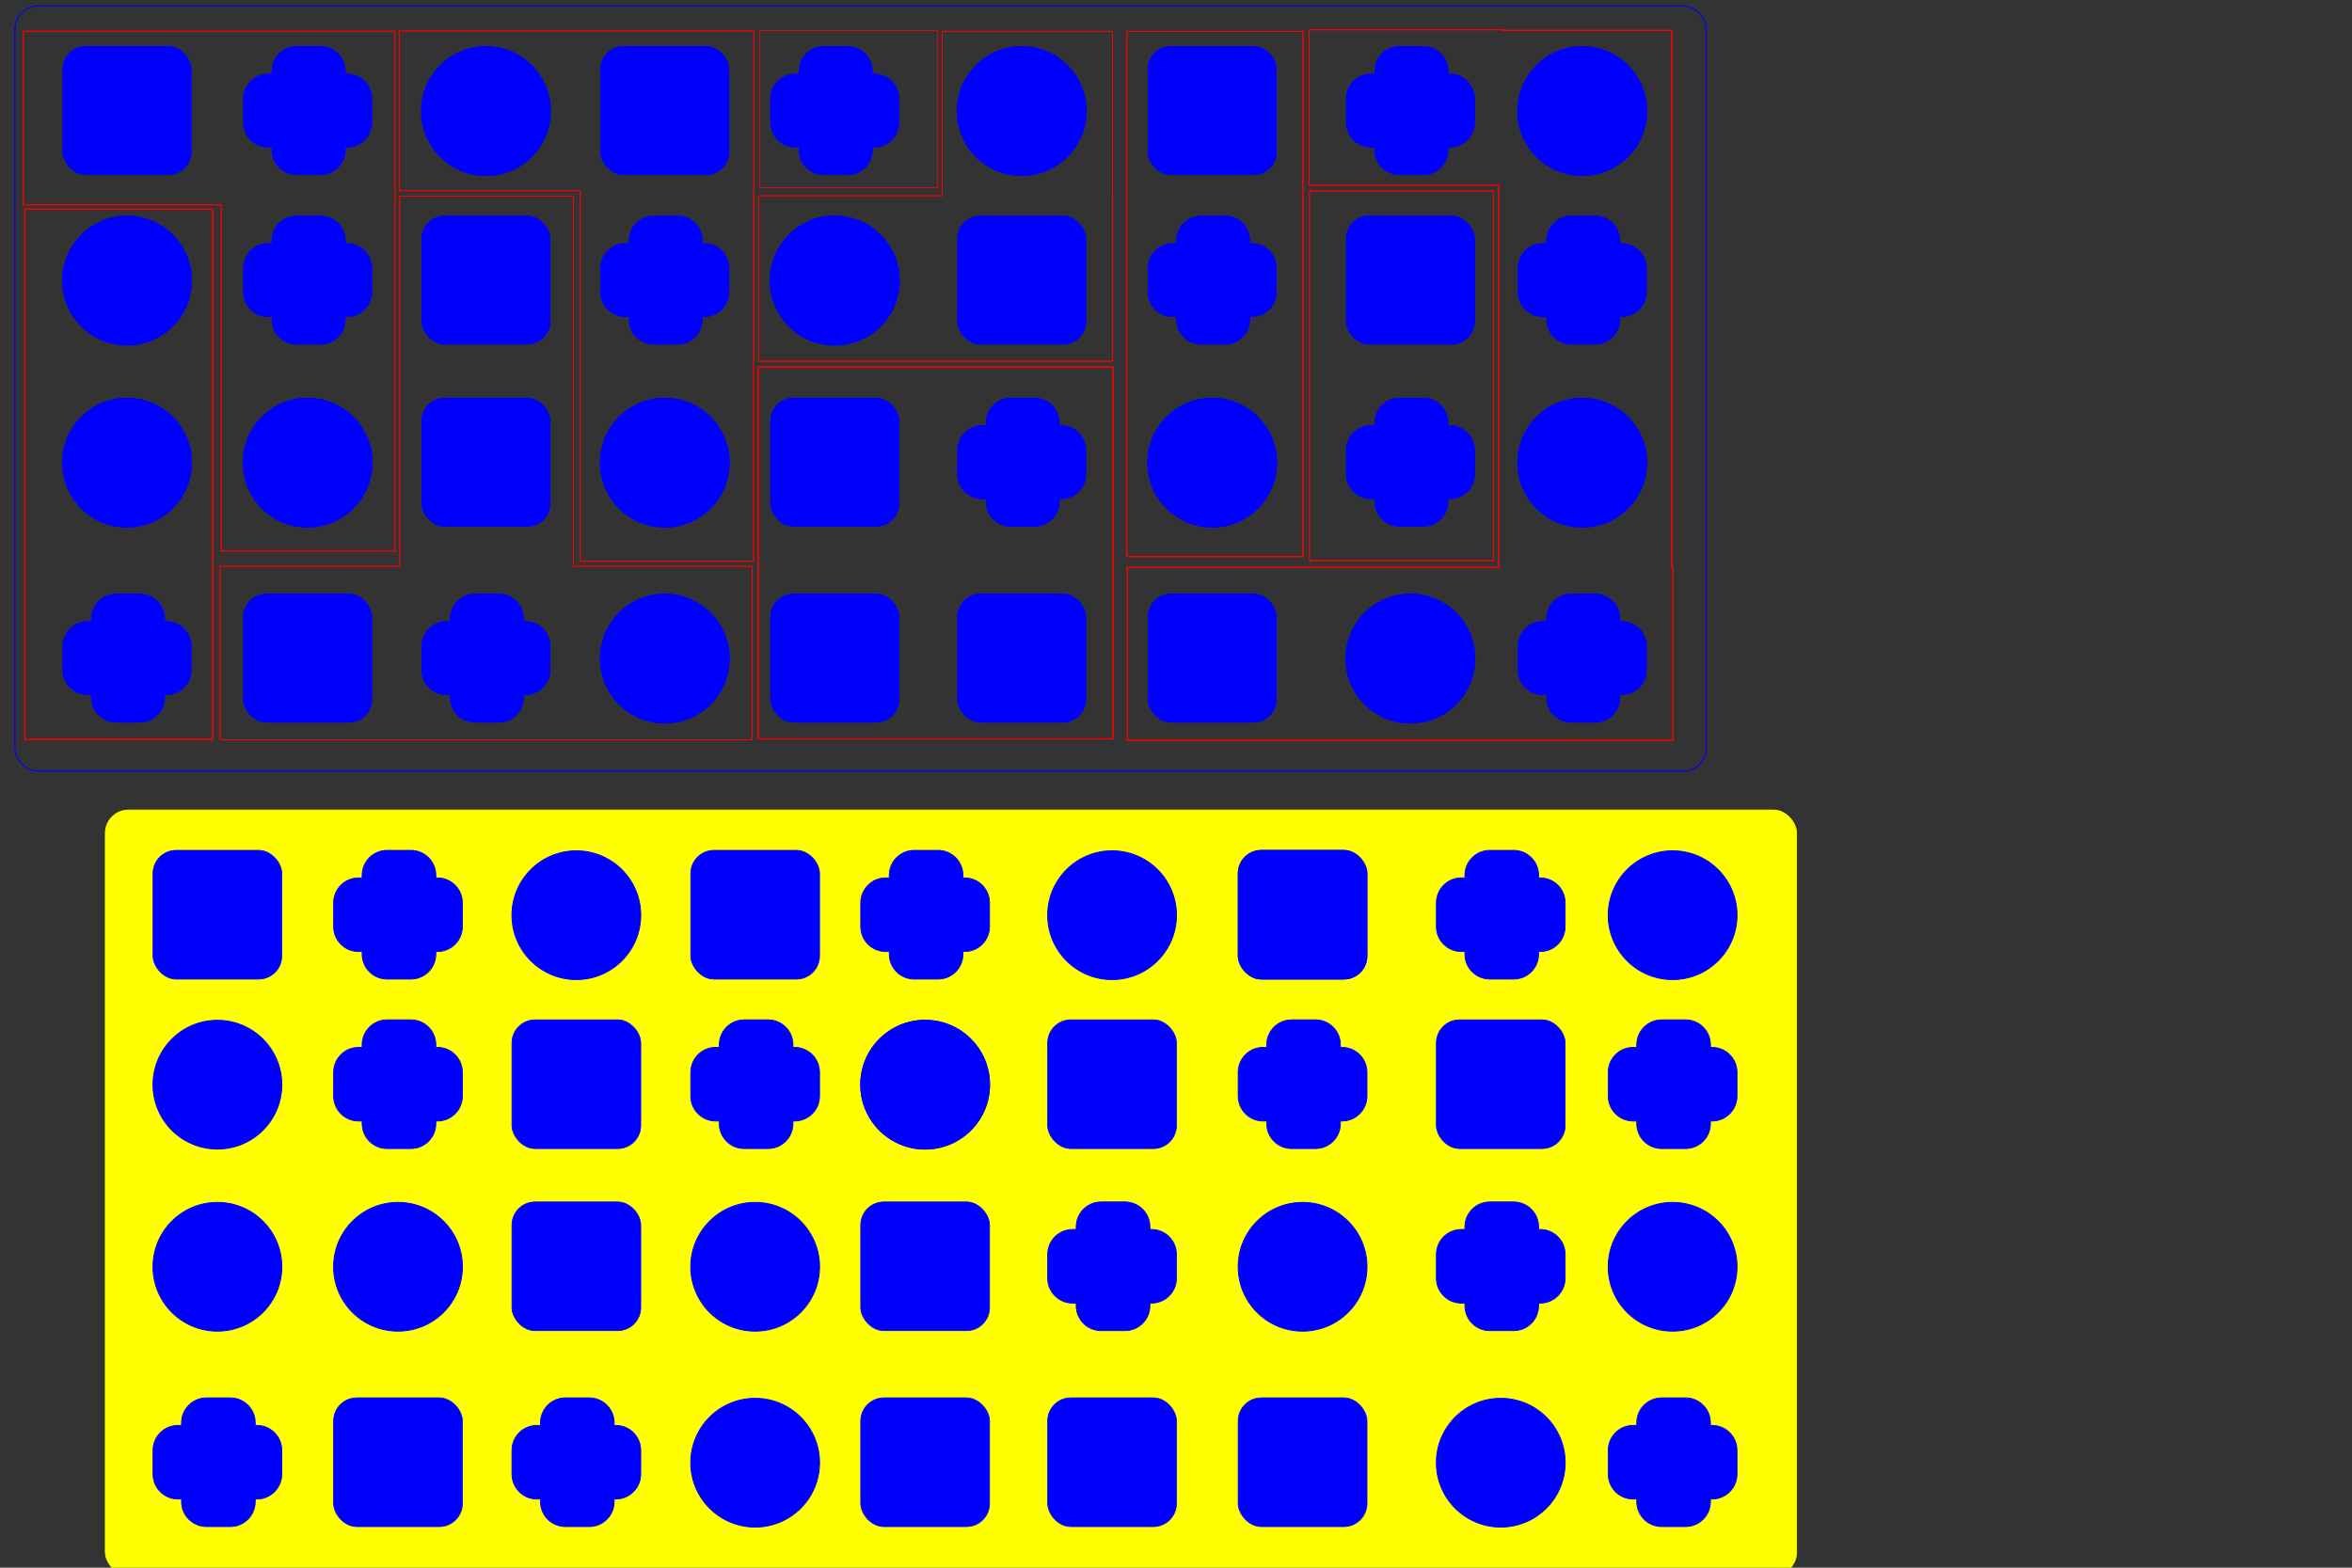 <?xml version="1.0" encoding="UTF-8" standalone="no"?>
<!-- Created with Inkscape (http://www.inkscape.org/) -->

<svg
   width="600mm"
   height="400mm"
   viewBox="0 0 600 400"
   version="1.1"
   id="svg1"
   inkscape:version="1.4 (86a8ad7, 2024-10-11)"
   sodipodi:docname="jogo_cilada.svg"
   xmlns:inkscape="http://www.inkscape.org/namespaces/inkscape"
   xmlns:sodipodi="http://sodipodi.sourceforge.net/DTD/sodipodi-0.dtd"
   xmlns="http://www.w3.org/2000/svg"
   xmlns:svg="http://www.w3.org/2000/svg">
  <rect x="0" y="0" width="600" height="400" fill="#333333" stroke="none"/>
  <sodipodi:namedview
     id="namedview1"
     pagecolor="#ffffff"
     bordercolor="#000000"
     borderopacity="0.25"
     inkscape:showpageshadow="2"
     inkscape:pageopacity="0.0"
     inkscape:pagecheckerboard="0"
     inkscape:deskcolor="#d1d1d1"
     inkscape:document-units="mm"
     showguides="false"
     inkscape:zoom="0.34431467"
     inkscape:cx="1305.4918"
     inkscape:cy="768.19264"
     inkscape:window-width="1920"
     inkscape:window-height="991"
     inkscape:window-x="-9"
     inkscape:window-y="-9"
     inkscape:window-maximized="1"
     inkscape:current-layer="layer1">
    <sodipodi:guide
       position="190.572,391.931"
       orientation="0,-1"
       id="guide32"
       inkscape:locked="false" />
  </sodipodi:namedview>
  <defs
     id="defs1" />
  <g
     inkscape:label="Camada 1"
     inkscape:groupmode="layer"
     id="layer1">
    <rect
       style="fill:#0000ff;fill-rule:evenodd;stroke-width:0.189"
       id="rect1"
       width="32.857"
       height="32.857"
       x="15.979"
       y="11.791"
       ry="5.914" />
    <path
       id="rect2"
       style="fill:#0000ff;fill-rule:evenodd;stroke-width:0.211"
       d="m 75.707,11.791 c -3.535,0 -6.381,2.846 -6.381,6.381 v 0.644 h -0.894 c -3.535,0 -6.381,2.846 -6.381,6.381 v 6.044 c 0,3.535 2.846,6.381 6.381,6.381 h 0.894 v 0.644 c 0,3.535 2.846,6.381 6.381,6.381 h 6.044 c 3.535,0 6.381,-2.846 6.381,-6.381 v -0.644 h 0.394 c 3.535,0 6.381,-2.846 6.381,-6.381 v -6.044 c 0,-3.535 -2.846,-6.381 -6.381,-6.381 H 88.132 V 18.172 c 0,-3.535 -2.846,-6.381 -6.381,-6.381 z" />
    <circle
       style="fill:#0000ff;fill-rule:evenodd;stroke:#0000ff;stroke-width:0.242"
       id="path3"
       cx="123.973"
       cy="28.341"
       r="16.428" />
    <circle
       style="fill:#0000ff;fill-rule:evenodd;stroke:#0000ff;stroke-width:0.242"
       id="circle3"
       cx="32.407"
       cy="71.585"
       r="16.428" />
    <circle
       style="fill:#0000ff;fill-rule:evenodd;stroke:#0000ff;stroke-width:0.242"
       id="circle4"
       cx="32.407"
       cy="118.05"
       r="16.428" />
    <path
       id="path4"
       style="fill:#0000ff;fill-rule:evenodd;stroke-width:0.211"
       d="m 29.635,151.49 c -3.535,0 -6.381,2.846 -6.381,6.381 v 0.644 h -0.894 c -3.535,0 -6.381,2.846 -6.381,6.381 v 6.044 c 0,3.535 2.846,6.381 6.381,6.381 h 0.894 v 0.644 c 0,3.535 2.846,6.381 6.381,6.381 h 6.044 c 3.535,0 6.381,-2.846 6.381,-6.381 v -0.644 h 0.394 c 3.535,0 6.381,-2.846 6.381,-6.381 v -6.044 c 0,-3.535 -2.846,-6.381 -6.381,-6.381 h -0.394 v -0.644 c 0,-3.535 -2.846,-6.381 -6.381,-6.381 z" />
    <path
       id="path5"
       style="fill:#0000ff;fill-rule:evenodd;stroke-width:0.211"
       d="m 75.707,55.036 c -3.535,0 -6.381,2.846 -6.381,6.381 v 0.644 h -0.894 c -3.535,0 -6.381,2.846 -6.381,6.381 v 6.044 c 0,3.535 2.846,6.381 6.381,6.381 h 0.894 v 0.644 c 0,3.535 2.846,6.381 6.381,6.381 h 6.044 c 3.535,0 6.381,-2.846 6.381,-6.381 v -0.644 h 0.394 c 3.535,0 6.381,-2.846 6.381,-6.381 v -6.044 c 0,-3.535 -2.846,-6.381 -6.381,-6.381 h -0.394 v -0.644 c 0,-3.535 -2.846,-6.381 -6.381,-6.381 z" />
    <path
       id="path6"
       style="fill:#0000ff;fill-rule:evenodd;stroke-width:0.211"
       d="m 166.815,55.036 c -3.535,0 -6.381,2.846 -6.381,6.381 v 0.644 h -0.894 c -3.535,0 -6.381,2.846 -6.381,6.381 v 6.044 c 0,3.535 2.846,6.381 6.381,6.381 h 0.894 v 0.644 c 0,3.535 2.846,6.381 6.381,6.381 h 6.044 c 3.535,0 6.381,-2.846 6.381,-6.381 v -0.644 h 0.394 c 3.535,0 6.381,-2.846 6.381,-6.381 v -6.044 c 0,-3.535 -2.846,-6.381 -6.381,-6.381 h -0.394 v -0.644 c 0,-3.535 -2.846,-6.381 -6.381,-6.381 z" />
    <circle
       style="fill:#0000ff;fill-rule:evenodd;stroke:#0000ff;stroke-width:0.242"
       id="circle6"
       cx="78.479"
       cy="118.05"
       r="16.428" />
    <rect
       style="fill:#0000ff;fill-rule:evenodd;stroke-width:0.189"
       id="rect6"
       width="32.857"
       height="32.857"
       x="107.545"
       y="101.5"
       ry="5.914" />
    <rect
       style="fill:#0000ff;fill-rule:evenodd;stroke-width:0.189"
       id="rect7"
       width="32.857"
       height="32.857"
       x="62.05"
       y="151.489"
       ry="5.914" />
    <rect
       style="fill:#0000ff;fill-rule:evenodd;stroke-width:0.189"
       id="rect8"
       width="32.857"
       height="32.857"
       x="153.158"
       y="11.791"
       ry="5.914" />
    <path
       id="path8"
       style="fill:#0000ff;fill-rule:evenodd;stroke-width:0.211"
       d="m 210.18,11.791 c -3.535,0 -6.381,2.846 -6.381,6.381 v 0.644 h -0.894 c -3.535,0 -6.381,2.846 -6.381,6.381 v 6.044 c 0,3.535 2.846,6.381 6.381,6.381 h 0.894 v 0.644 c 0,3.535 2.846,6.381 6.381,6.381 h 6.044 c 3.535,0 6.381,-2.846 6.381,-6.381 v -0.644 h 0.394 c 3.535,0 6.381,-2.846 6.381,-6.381 v -6.044 c 0,-3.535 -2.846,-6.381 -6.381,-6.381 h -0.394 V 18.172 c 0,-3.535 -2.846,-6.381 -6.381,-6.381 z" />
    <circle
       style="fill:#0000ff;fill-rule:evenodd;stroke:#0000ff;stroke-width:0.242"
       id="circle8"
       cx="169.587"
       cy="168.039"
       r="16.428" />
    <path
       id="path9"
       style="fill:#0000ff;fill-rule:evenodd;stroke-width:0.211"
       d="m 121.201,151.49 c -3.535,0 -6.381,2.846 -6.381,6.381 v 0.644 h -0.894 c -3.535,0 -6.381,2.846 -6.381,6.381 v 6.044 c 0,3.535 2.846,6.381 6.381,6.381 h 0.894 v 0.644 c 0,3.535 2.846,6.381 6.381,6.381 h 6.044 c 3.535,0 6.381,-2.846 6.381,-6.381 v -0.644 h 0.394 c 3.535,0 6.381,-2.846 6.381,-6.381 v -6.044 c 0,-3.535 -2.846,-6.381 -6.381,-6.381 h -0.394 v -0.644 c 0,-3.535 -2.846,-6.381 -6.381,-6.381 z" />
    <rect
       style="fill:#0000ff;fill-rule:evenodd;stroke-width:0.189"
       id="rect9"
       width="32.857"
       height="32.857"
       x="107.545"
       y="55.036"
       ry="5.914" />
    <circle
       style="fill:#0000ff;fill-rule:evenodd;stroke:#0000ff;stroke-width:0.242"
       id="circle9"
       cx="169.587"
       cy="118.05"
       r="16.428" />
    <rect
       style="fill:#0000ff;fill-rule:evenodd;stroke-width:0.189"
       id="rect10"
       width="32.857"
       height="32.857"
       x="292.81"
       y="11.791"
       ry="5.914" />
    <rect
       style="fill:#0000ff;fill-rule:evenodd;stroke-width:0.189"
       id="rect11"
       width="32.857"
       height="32.857"
       x="244.21"
       y="55.036"
       ry="5.914" />
    <rect
       style="fill:#0000ff;fill-rule:evenodd;stroke-width:0.189"
       id="rect12"
       width="32.857"
       height="32.857"
       x="196.524"
       y="101.5"
       ry="5.914" />
    <rect
       style="fill:#0000ff;fill-rule:evenodd;stroke-width:0.189"
       id="rect13"
       width="32.857"
       height="32.857"
       x="196.524"
       y="151.489"
       ry="5.914" />
    <rect
       style="fill:#0000ff;fill-rule:evenodd;stroke-width:0.189"
       id="rect14"
       width="32.857"
       height="32.857"
       x="292.81"
       y="11.791"
       ry="5.914" />
    <rect
       style="fill:#0000ff;fill-rule:evenodd;stroke-width:0.189"
       id="rect16"
       width="32.857"
       height="32.857"
       x="292.81"
       y="151.489"
       ry="5.914" />
    <rect
       style="fill:#0000ff;fill-rule:evenodd;stroke-width:0.189"
       id="rect18"
       width="32.857"
       height="32.857"
       x="343.367"
       y="55.036"
       ry="5.914" />
    <rect
       style="fill:#0000ff;fill-rule:evenodd;stroke-width:0.189"
       id="rect19"
       width="32.857"
       height="32.857"
       x="244.21"
       y="151.489"
       ry="5.914" />
    <path
       id="path19"
       style="fill:#0000ff;fill-rule:evenodd;stroke-width:0.211"
       d="m 257.866,101.5 c -3.535,0 -6.381,2.846 -6.381,6.381 v 0.644 h -0.894 c -3.535,0 -6.381,2.846 -6.381,6.381 v 6.044 c 0,3.535 2.846,6.381 6.381,6.381 h 0.894 v 0.644 c 0,3.535 2.846,6.381 6.381,6.381 h 6.044 c 3.535,0 6.381,-2.846 6.381,-6.381 v -0.644 h 0.394 c 3.535,0 6.381,-2.846 6.381,-6.381 v -6.044 c 0,-3.535 -2.846,-6.381 -6.381,-6.381 h -0.394 v -0.644 c 0,-3.535 -2.846,-6.381 -6.381,-6.381 z" />
    <path
       id="path20"
       style="fill:#0000ff;fill-rule:evenodd;stroke-width:0.211"
       d="m 306.467,55.036 c -3.535,0 -6.381,2.846 -6.381,6.381 v 0.644 h -0.894 c -3.535,0 -6.381,2.846 -6.381,6.381 v 6.044 c 0,3.535 2.846,6.381 6.381,6.381 h 0.894 v 0.644 c 0,3.535 2.846,6.381 6.381,6.381 h 6.044 c 3.535,0 6.381,-2.846 6.381,-6.381 v -0.644 h 0.394 c 3.535,0 6.381,-2.846 6.381,-6.381 v -6.044 c 0,-3.535 -2.846,-6.381 -6.381,-6.381 h -0.394 v -0.644 c 0,-3.535 -2.846,-6.381 -6.381,-6.381 z" />
    <path
       id="path21"
       style="fill:#0000ff;fill-rule:evenodd;stroke-width:0.211"
       d="m 357.024,101.5 c -3.535,0 -6.381,2.846 -6.381,6.381 v 0.644 h -0.894 c -3.535,0 -6.381,2.846 -6.381,6.381 v 6.044 c 0,3.535 2.846,6.381 6.381,6.381 h 0.894 v 0.644 c 0,3.535 2.846,6.381 6.381,6.381 h 6.044 c 3.535,0 6.381,-2.846 6.381,-6.381 v -0.644 h 0.394 c 3.535,0 6.381,-2.846 6.381,-6.381 v -6.044 c 0,-3.535 -2.846,-6.381 -6.381,-6.381 h -0.394 v -0.644 c 0,-3.535 -2.846,-6.381 -6.381,-6.381 z" />
    <path
       id="path22"
       style="fill:#0000ff;fill-rule:evenodd;stroke-width:0.211"
       d="m 357.024,11.791 c -3.535,0 -6.381,2.846 -6.381,6.381 v 0.644 h -0.894 c -3.535,0 -6.381,2.846 -6.381,6.381 v 6.044 c 0,3.535 2.846,6.381 6.381,6.381 h 0.894 v 0.644 c 0,3.535 2.846,6.381 6.381,6.381 h 6.044 c 3.535,0 6.381,-2.846 6.381,-6.381 v -0.644 h 0.394 c 3.535,0 6.381,-2.846 6.381,-6.381 v -6.044 c 0,-3.535 -2.846,-6.381 -6.381,-6.381 h -0.394 v -0.644 c 0,-3.535 -2.846,-6.381 -6.381,-6.381 z" />
    <path
       id="path23"
       style="fill:#0000ff;fill-rule:evenodd;stroke-width:0.211"
       d="m 400.863,55.036 c -3.535,0 -6.381,2.846 -6.381,6.381 v 0.644 h -0.894 c -3.535,0 -6.381,2.846 -6.381,6.381 v 6.044 c 0,3.535 2.846,6.381 6.381,6.381 h 0.894 v 0.644 c 0,3.535 2.846,6.381 6.381,6.381 h 6.044 c 3.535,0 6.381,-2.846 6.381,-6.381 v -0.644 h 0.394 c 3.535,0 6.381,-2.846 6.381,-6.381 v -6.044 c 0,-3.535 -2.846,-6.381 -6.381,-6.381 h -0.394 v -0.644 c 0,-3.535 -2.846,-6.381 -6.381,-6.381 z" />
    <path
       id="path24"
       style="fill:#0000ff;fill-rule:evenodd;stroke-width:0.211"
       d="m 400.863,151.49 c -3.535,0 -6.381,2.846 -6.381,6.381 v 0.644 h -0.894 c -3.535,0 -6.381,2.846 -6.381,6.381 V 170.94 c 0,3.535 2.846,6.381 6.381,6.381 h 0.894 v 0.644 c 0,3.535 2.846,6.381 6.381,6.381 h 6.044 c 3.535,0 6.381,-2.846 6.381,-6.381 v -0.644 h 0.394 c 3.535,0 6.381,-2.846 6.381,-6.381 v -6.044 c 0,-3.535 -2.846,-6.381 -6.381,-6.381 h -0.394 v -0.644 c 0,-3.535 -2.846,-6.381 -6.381,-6.381 z" />
    <circle
       style="fill:#0000ff;fill-rule:evenodd;stroke:#0000ff;stroke-width:0.242"
       id="circle24"
       cx="212.952"
       cy="71.585"
       r="16.428" />
    <circle
       style="fill:#0000ff;fill-rule:evenodd;stroke:#0000ff;stroke-width:0.242"
       id="circle25"
       cx="212.952"
       cy="71.585"
       r="16.428" />
    <circle
       style="fill:#0000ff;fill-rule:evenodd;stroke:#0000ff;stroke-width:0.242"
       id="circle26"
       cx="260.638"
       cy="28.341"
       r="16.428" />
    <circle
       style="fill:#0000ff;fill-rule:evenodd;stroke:#0000ff;stroke-width:0.242"
       id="circle27"
       cx="309.239"
       cy="118.05"
       r="16.428" />
    <circle
       style="fill:#0000ff;fill-rule:evenodd;stroke:#0000ff;stroke-width:0.242"
       id="circle28"
       cx="359.795"
       cy="168.039"
       r="16.428" />
    <circle
       style="fill:#0000ff;fill-rule:evenodd;stroke:#0000ff;stroke-width:0.242"
       id="circle29"
       cx="403.635"
       cy="28.341"
       r="16.428" />
    <circle
       style="fill:#0000ff;fill-rule:evenodd;stroke:#0000ff;stroke-width:0.242"
       id="circle30"
       cx="403.635"
       cy="118.05"
       r="16.428" />
    <rect
       style="fill:none;fill-rule:evenodd;stroke:#0000ff;stroke-width:0.193"
       id="rect30"
       width="431.466"
       height="195.254"
       x="3.806"
       y="1.501"
       ry="5.914" />
    <path
       id="rect31"
       style="fill:none;fill-rule:evenodd;stroke:#ff0000;stroke-width:0.197"
       d="M 5.947,7.956 V 52.276 H 56.407 V 140.609 H 100.727 V 52.276 h 0.037 V 7.956 Z" />
    <rect
       style="fill:none;fill-rule:evenodd;stroke:#ff0000;stroke-width:0.245"
       id="rect31-8"
       width="135.307"
       height="47.92"
       x="53.337"
       y="-54.248"
       ry="0"
       transform="rotate(90)" />
    <rect
       style="fill:none;fill-rule:evenodd;stroke:#ff0000;stroke-width:0.282"
       id="rect31-5"
       width="90.525"
       height="94.873"
       x="193.435"
       y="93.65"
       ry="0" />
    <path
       id="rect31-5-27"
       style="fill:none;fill-rule:evenodd;stroke:#ff0000;stroke-width:0.188"
       d="M 240.374,7.99 V 49.932 h -46.865 v 42.223 h 90.338 V 49.932 h -0.069 V 7.99 Z" />
    <path
       id="rect31-5-7"
       style="fill:none;fill-rule:evenodd;stroke:#ff0000;stroke-width:0.197"
       d="m 101.946,50.063 v 94.433 H 56.136 v 44.282 H 191.874 v -44.282 h -45.607 V 50.063 Z" />
    <path
       id="rect31-5-2"
       style="fill:none;fill-rule:evenodd;stroke:#ff0000;stroke-width:0.185"
       d="M 101.831,7.906 V 48.668 h 46.191 v 94.559 h 44.22 v -94.559 h 0.055 V 7.906 Z" />
    <rect
       style="fill:none;fill-rule:evenodd;stroke:#ff0000;stroke-width:0.13"
       id="rect31-5-3"
       width="45.449"
       height="40.014"
       x="193.75"
       y="7.854"
       ry="0" />
    <rect
       style="fill:none;fill-rule:evenodd;stroke:#ff0000;stroke-width:0.236"
       id="rect31-5-38"
       width="44.945"
       height="133.998"
       x="287.454"
       y="8.036"
       ry="0" />
    <path
       id="rect31-5-77"
       style="fill:none;fill-rule:evenodd;stroke:#ff0000;stroke-width:0.239"
       d="M 333.94,7.588 V 47.279 h 48.392 V 144.739 H 287.575 v 44.134 h 139.169 v -44.134 h -0.277 V 7.75 H 383.335 V 7.588 Z" />
    <rect
       style="fill:none;fill-rule:evenodd;stroke:#ff0000;stroke-width:0.203"
       id="rect31-5-77-9"
       width="94.373"
       height="46.947"
       x="48.694"
       y="-380.994"
       ry="0"
       transform="rotate(90)" />
    <rect
       style="fill:#0000ff;fill-rule:evenodd;stroke-width:0.189"
       id="rect32"
       width="32.857"
       height="32.857"
       x="15.979"
       y="11.791"
       ry="5.914" />
    <path
       id="path32"
       style="fill:#0000ff;fill-rule:evenodd;stroke-width:0.211"
       d="m 75.707,11.791 c -3.535,0 -6.381,2.846 -6.381,6.381 v 0.644 h -0.894 c -3.535,0 -6.381,2.846 -6.381,6.381 v 6.044 c 0,3.535 2.846,6.381 6.381,6.381 h 0.894 v 0.644 c 0,3.535 2.846,6.381 6.381,6.381 h 6.044 c 3.535,0 6.381,-2.846 6.381,-6.381 v -0.644 h 0.394 c 3.535,0 6.381,-2.846 6.381,-6.381 v -6.044 c 0,-3.535 -2.846,-6.381 -6.381,-6.381 H 88.132 V 18.172 c 0,-3.535 -2.846,-6.381 -6.381,-6.381 z" />
    <circle
       style="fill:#0000ff;fill-rule:evenodd;stroke:#0000ff;stroke-width:0.242"
       id="circle32"
       cx="123.973"
       cy="28.341"
       r="16.428" />
    <circle
       style="fill:#0000ff;fill-rule:evenodd;stroke:#0000ff;stroke-width:0.242"
       id="circle33"
       cx="32.407"
       cy="71.585"
       r="16.428" />
    <circle
       style="fill:#0000ff;fill-rule:evenodd;stroke:#0000ff;stroke-width:0.242"
       id="circle34"
       cx="32.407"
       cy="118.05"
       r="16.428" />
    <path
       id="path34"
       style="fill:#0000ff;fill-rule:evenodd;stroke-width:0.211"
       d="m 29.635,151.49 c -3.535,0 -6.381,2.846 -6.381,6.381 v 0.644 h -0.894 c -3.535,0 -6.381,2.846 -6.381,6.381 v 6.044 c 0,3.535 2.846,6.381 6.381,6.381 h 0.894 v 0.644 c 0,3.535 2.846,6.381 6.381,6.381 h 6.044 c 3.535,0 6.381,-2.846 6.381,-6.381 v -0.644 h 0.394 c 3.535,0 6.381,-2.846 6.381,-6.381 v -6.044 c 0,-3.535 -2.846,-6.381 -6.381,-6.381 h -0.394 v -0.644 c 0,-3.535 -2.846,-6.381 -6.381,-6.381 z" />
    <path
       id="path35"
       style="fill:#0000ff;fill-rule:evenodd;stroke-width:0.211"
       d="m 75.707,55.036 c -3.535,0 -6.381,2.846 -6.381,6.381 v 0.644 h -0.894 c -3.535,0 -6.381,2.846 -6.381,6.381 v 6.044 c 0,3.535 2.846,6.381 6.381,6.381 h 0.894 v 0.644 c 0,3.535 2.846,6.381 6.381,6.381 h 6.044 c 3.535,0 6.381,-2.846 6.381,-6.381 v -0.644 h 0.394 c 3.535,0 6.381,-2.846 6.381,-6.381 v -6.044 c 0,-3.535 -2.846,-6.381 -6.381,-6.381 h -0.394 v -0.644 c 0,-3.535 -2.846,-6.381 -6.381,-6.381 z" />
    <path
       id="path36"
       style="fill:#0000ff;fill-rule:evenodd;stroke-width:0.211"
       d="m 166.815,55.036 c -3.535,0 -6.381,2.846 -6.381,6.381 v 0.644 h -0.894 c -3.535,0 -6.381,2.846 -6.381,6.381 v 6.044 c 0,3.535 2.846,6.381 6.381,6.381 h 0.894 v 0.644 c 0,3.535 2.846,6.381 6.381,6.381 h 6.044 c 3.535,0 6.381,-2.846 6.381,-6.381 v -0.644 h 0.394 c 3.535,0 6.381,-2.846 6.381,-6.381 v -6.044 c 0,-3.535 -2.846,-6.381 -6.381,-6.381 h -0.394 v -0.644 c 0,-3.535 -2.846,-6.381 -6.381,-6.381 z" />
    <circle
       style="fill:#0000ff;fill-rule:evenodd;stroke:#0000ff;stroke-width:0.242"
       id="circle36"
       cx="78.479"
       cy="118.05"
       r="16.428" />
    <rect
       style="fill:#0000ff;fill-rule:evenodd;stroke-width:0.189"
       id="rect36"
       width="32.857"
       height="32.857"
       x="107.545"
       y="101.5"
       ry="5.914" />
    <rect
       style="fill:#0000ff;fill-rule:evenodd;stroke-width:0.189"
       id="rect37"
       width="32.857"
       height="32.857"
       x="62.05"
       y="151.489"
       ry="5.914" />
    <rect
       style="fill:#0000ff;fill-rule:evenodd;stroke-width:0.189"
       id="rect38"
       width="32.857"
       height="32.857"
       x="153.158"
       y="11.791"
       ry="5.914" />
    <path
       id="path38"
       style="fill:#0000ff;fill-rule:evenodd;stroke-width:0.211"
       d="m 210.18,11.791 c -3.535,0 -6.381,2.846 -6.381,6.381 v 0.644 h -0.894 c -3.535,0 -6.381,2.846 -6.381,6.381 v 6.044 c 0,3.535 2.846,6.381 6.381,6.381 h 0.894 v 0.644 c 0,3.535 2.846,6.381 6.381,6.381 h 6.044 c 3.535,0 6.381,-2.846 6.381,-6.381 v -0.644 h 0.394 c 3.535,0 6.381,-2.846 6.381,-6.381 v -6.044 c 0,-3.535 -2.846,-6.381 -6.381,-6.381 h -0.394 V 18.172 c 0,-3.535 -2.846,-6.381 -6.381,-6.381 z" />
    <circle
       style="fill:#0000ff;fill-rule:evenodd;stroke:#0000ff;stroke-width:0.242"
       id="circle38"
       cx="169.587"
       cy="168.039"
       r="16.428" />
    <path
       id="path39"
       style="fill:#0000ff;fill-rule:evenodd;stroke-width:0.211"
       d="m 121.201,151.49 c -3.535,0 -6.381,2.846 -6.381,6.381 v 0.644 h -0.894 c -3.535,0 -6.381,2.846 -6.381,6.381 v 6.044 c 0,3.535 2.846,6.381 6.381,6.381 h 0.894 v 0.644 c 0,3.535 2.846,6.381 6.381,6.381 h 6.044 c 3.535,0 6.381,-2.846 6.381,-6.381 v -0.644 h 0.394 c 3.535,0 6.381,-2.846 6.381,-6.381 v -6.044 c 0,-3.535 -2.846,-6.381 -6.381,-6.381 h -0.394 v -0.644 c 0,-3.535 -2.846,-6.381 -6.381,-6.381 z" />
    <rect
       style="fill:#0000ff;fill-rule:evenodd;stroke-width:0.189"
       id="rect39"
       width="32.857"
       height="32.857"
       x="107.545"
       y="55.036"
       ry="5.914" />
    <circle
       style="fill:#0000ff;fill-rule:evenodd;stroke:#0000ff;stroke-width:0.242"
       id="circle39"
       cx="169.587"
       cy="118.05"
       r="16.428" />
    <rect
       style="fill:#0000ff;fill-rule:evenodd;stroke-width:0.189"
       id="rect40"
       width="32.857"
       height="32.857"
       x="292.81"
       y="11.791"
       ry="5.914" />
    <rect
       style="fill:#0000ff;fill-rule:evenodd;stroke-width:0.189"
       id="rect41"
       width="32.857"
       height="32.857"
       x="244.21"
       y="55.036"
       ry="5.914" />
    <rect
       style="fill:#0000ff;fill-rule:evenodd;stroke-width:0.189"
       id="rect42"
       width="32.857"
       height="32.857"
       x="196.524"
       y="101.5"
       ry="5.914" />
    <rect
       style="fill:#0000ff;fill-rule:evenodd;stroke-width:0.189"
       id="rect43"
       width="32.857"
       height="32.857"
       x="196.524"
       y="151.489"
       ry="5.914" />
    <rect
       style="fill:#0000ff;fill-rule:evenodd;stroke-width:0.189"
       id="rect44"
       width="32.857"
       height="32.857"
       x="292.81"
       y="11.791"
       ry="5.914" />
    <rect
       style="fill:#0000ff;fill-rule:evenodd;stroke-width:0.189"
       id="rect45"
       width="32.857"
       height="32.857"
       x="292.81"
       y="151.489"
       ry="5.914" />
    <rect
       style="fill:#0000ff;fill-rule:evenodd;stroke-width:0.189"
       id="rect46"
       width="32.857"
       height="32.857"
       x="343.367"
       y="55.036"
       ry="5.914" />
    <rect
       style="fill:#0000ff;fill-rule:evenodd;stroke-width:0.189"
       id="rect47"
       width="32.857"
       height="32.857"
       x="244.21"
       y="151.489"
       ry="5.914" />
    <path
       id="path47"
       style="fill:#0000ff;fill-rule:evenodd;stroke-width:0.211"
       d="m 257.866,101.5 c -3.535,0 -6.381,2.846 -6.381,6.381 v 0.644 h -0.894 c -3.535,0 -6.381,2.846 -6.381,6.381 v 6.044 c 0,3.535 2.846,6.381 6.381,6.381 h 0.894 v 0.644 c 0,3.535 2.846,6.381 6.381,6.381 h 6.044 c 3.535,0 6.381,-2.846 6.381,-6.381 v -0.644 h 0.394 c 3.535,0 6.381,-2.846 6.381,-6.381 v -6.044 c 0,-3.535 -2.846,-6.381 -6.381,-6.381 h -0.394 v -0.644 c 0,-3.535 -2.846,-6.381 -6.381,-6.381 z" />
    <path
       id="path48"
       style="fill:#0000ff;fill-rule:evenodd;stroke-width:0.211"
       d="m 306.467,55.036 c -3.535,0 -6.381,2.846 -6.381,6.381 v 0.644 h -0.894 c -3.535,0 -6.381,2.846 -6.381,6.381 v 6.044 c 0,3.535 2.846,6.381 6.381,6.381 h 0.894 v 0.644 c 0,3.535 2.846,6.381 6.381,6.381 h 6.044 c 3.535,0 6.381,-2.846 6.381,-6.381 v -0.644 h 0.394 c 3.535,0 6.381,-2.846 6.381,-6.381 v -6.044 c 0,-3.535 -2.846,-6.381 -6.381,-6.381 h -0.394 v -0.644 c 0,-3.535 -2.846,-6.381 -6.381,-6.381 z" />
    <path
       id="path49"
       style="fill:#0000ff;fill-rule:evenodd;stroke-width:0.211"
       d="m 357.024,101.5 c -3.535,0 -6.381,2.846 -6.381,6.381 v 0.644 h -0.894 c -3.535,0 -6.381,2.846 -6.381,6.381 v 6.044 c 0,3.535 2.846,6.381 6.381,6.381 h 0.894 v 0.644 c 0,3.535 2.846,6.381 6.381,6.381 h 6.044 c 3.535,0 6.381,-2.846 6.381,-6.381 v -0.644 h 0.394 c 3.535,0 6.381,-2.846 6.381,-6.381 v -6.044 c 0,-3.535 -2.846,-6.381 -6.381,-6.381 h -0.394 v -0.644 c 0,-3.535 -2.846,-6.381 -6.381,-6.381 z" />
    <path
       id="path50"
       style="fill:#0000ff;fill-rule:evenodd;stroke-width:0.211"
       d="m 357.024,11.791 c -3.535,0 -6.381,2.846 -6.381,6.381 v 0.644 h -0.894 c -3.535,0 -6.381,2.846 -6.381,6.381 v 6.044 c 0,3.535 2.846,6.381 6.381,6.381 h 0.894 v 0.644 c 0,3.535 2.846,6.381 6.381,6.381 h 6.044 c 3.535,0 6.381,-2.846 6.381,-6.381 v -0.644 h 0.394 c 3.535,0 6.381,-2.846 6.381,-6.381 v -6.044 c 0,-3.535 -2.846,-6.381 -6.381,-6.381 h -0.394 v -0.644 c 0,-3.535 -2.846,-6.381 -6.381,-6.381 z" />
    <path
       id="path51"
       style="fill:#0000ff;fill-rule:evenodd;stroke-width:0.211"
       d="m 400.863,55.036 c -3.535,0 -6.381,2.846 -6.381,6.381 v 0.644 h -0.894 c -3.535,0 -6.381,2.846 -6.381,6.381 v 6.044 c 0,3.535 2.846,6.381 6.381,6.381 h 0.894 v 0.644 c 0,3.535 2.846,6.381 6.381,6.381 h 6.044 c 3.535,0 6.381,-2.846 6.381,-6.381 v -0.644 h 0.394 c 3.535,0 6.381,-2.846 6.381,-6.381 v -6.044 c 0,-3.535 -2.846,-6.381 -6.381,-6.381 h -0.394 v -0.644 c 0,-3.535 -2.846,-6.381 -6.381,-6.381 z" />
    <path
       id="path52"
       style="fill:#0000ff;fill-rule:evenodd;stroke-width:0.211"
       d="m 400.863,151.49 c -3.535,0 -6.381,2.846 -6.381,6.381 v 0.644 h -0.894 c -3.535,0 -6.381,2.846 -6.381,6.381 V 170.94 c 0,3.535 2.846,6.381 6.381,6.381 h 0.894 v 0.644 c 0,3.535 2.846,6.381 6.381,6.381 h 6.044 c 3.535,0 6.381,-2.846 6.381,-6.381 v -0.644 h 0.394 c 3.535,0 6.381,-2.846 6.381,-6.381 v -6.044 c 0,-3.535 -2.846,-6.381 -6.381,-6.381 h -0.394 v -0.644 c 0,-3.535 -2.846,-6.381 -6.381,-6.381 z" />
    <circle
       style="fill:#0000ff;fill-rule:evenodd;stroke:#0000ff;stroke-width:0.242"
       id="circle52"
       cx="212.952"
       cy="71.585"
       r="16.428" />
    <circle
       style="fill:#0000ff;fill-rule:evenodd;stroke:#0000ff;stroke-width:0.242"
       id="circle53"
       cx="212.952"
       cy="71.585"
       r="16.428" />
    <circle
       style="fill:#0000ff;fill-rule:evenodd;stroke:#0000ff;stroke-width:0.242"
       id="circle54"
       cx="260.638"
       cy="28.341"
       r="16.428" />
    <circle
       style="fill:#0000ff;fill-rule:evenodd;stroke:#0000ff;stroke-width:0.242"
       id="circle55"
       cx="309.239"
       cy="118.05"
       r="16.428" />
    <circle
       style="fill:#0000ff;fill-rule:evenodd;stroke:#0000ff;stroke-width:0.242"
       id="circle56"
       cx="359.795"
       cy="168.039"
       r="16.428" />
    <circle
       style="fill:#0000ff;fill-rule:evenodd;stroke:#0000ff;stroke-width:0.242"
       id="circle57"
       cx="403.635"
       cy="28.341"
       r="16.428" />
    <circle
       style="fill:#0000ff;fill-rule:evenodd;stroke:#0000ff;stroke-width:0.242"
       id="circle58"
       cx="403.635"
       cy="118.05"
       r="16.428" />
    <rect
       style="fill:none;fill-rule:evenodd;stroke:#0000ff;stroke-width:0.193"
       id="rect58"
       width="431.466"
       height="195.254"
       x="3.806"
       y="1.501"
       ry="5.914" />
    <path
       id="path58"
       style="fill:none;fill-rule:evenodd;stroke:#ff0000;stroke-width:0.197"
       d="M 5.947,7.956 V 52.276 H 56.407 V 140.609 H 100.727 V 52.276 h 0.037 V 7.956 Z" />
    <rect
       style="fill:none;fill-rule:evenodd;stroke:#ff0000;stroke-width:0.245"
       id="rect59"
       width="135.307"
       height="47.92"
       x="53.337"
       y="-54.248"
       ry="0"
       transform="rotate(90)" />
    <rect
       style="fill:none;fill-rule:evenodd;stroke:#ff0000;stroke-width:0.282"
       id="rect60"
       width="90.525"
       height="94.873"
       x="193.435"
       y="93.65"
       ry="0" />
    <path
       id="path60"
       style="fill:none;fill-rule:evenodd;stroke:#ff0000;stroke-width:0.188"
       d="M 240.374,7.99 V 49.932 h -46.865 v 42.223 h 90.338 V 49.932 h -0.069 V 7.99 Z" />
    <path
       id="path61"
       style="fill:none;fill-rule:evenodd;stroke:#ff0000;stroke-width:0.197"
       d="m 101.946,50.063 v 94.433 H 56.136 v 44.282 H 191.874 v -44.282 h -45.607 V 50.063 Z" />
    <path
       id="path62"
       style="fill:none;fill-rule:evenodd;stroke:#ff0000;stroke-width:0.185"
       d="M 101.831,7.906 V 48.668 h 46.191 v 94.559 h 44.22 v -94.559 h 0.055 V 7.906 Z" />
    <rect
       style="fill:none;fill-rule:evenodd;stroke:#ff0000;stroke-width:0.13"
       id="rect62"
       width="45.449"
       height="40.014"
       x="193.75"
       y="7.854"
       ry="0" />
    <rect
       style="fill:none;fill-rule:evenodd;stroke:#ff0000;stroke-width:0.236"
       id="rect63"
       width="44.945"
       height="133.998"
       x="287.454"
       y="8.036"
       ry="0" />
    <path
       id="path63"
       style="fill:none;fill-rule:evenodd;stroke:#ff0000;stroke-width:0.239"
       d="M 333.94,7.588 V 47.279 h 48.392 V 144.739 H 287.575 v 44.134 h 139.169 v -44.134 h -0.277 V 7.75 H 383.335 V 7.588 Z" />
    <rect
       style="fill:none;fill-rule:evenodd;stroke:#ff0000;stroke-width:0.203"
       id="rect64"
       width="94.373"
       height="46.947"
       x="48.694"
       y="-380.994"
       ry="0"
       transform="rotate(90)" />
    <rect
       style="fill:#0000ff;fill-rule:evenodd;stroke-width:0.189;stroke:#0000ff"
       id="rect65"
       width="32.857"
       height="32.857"
       x="39.032"
       y="216.963"
       ry="5.914" />
    <path
       id="path65"
       style="fill:#0000ff;fill-rule:evenodd;stroke-width:0.211;stroke:#0000ff"
       d="m 98.76,216.963 c -3.535,0 -6.381,2.846 -6.381,6.381 v 0.644 h -0.894 c -3.535,0 -6.381,2.846 -6.381,6.381 v 6.044 c 0,3.535 2.846,6.381 6.381,6.381 h 0.894 v 0.644 c 0,3.535 2.846,6.381 6.381,6.381 h 6.044 c 3.535,0 6.381,-2.846 6.381,-6.381 v -0.644 h 0.394 c 3.535,0 6.381,-2.846 6.381,-6.381 v -6.044 c 0,-3.535 -2.846,-6.381 -6.381,-6.381 h -0.394 v -0.644 c 0,-3.535 -2.846,-6.381 -6.381,-6.381 z" />
    <circle
       style="fill:#0000ff;fill-rule:evenodd;stroke:#0000ff;stroke-width:0.242"
       id="circle65"
       cx="147.026"
       cy="233.513"
       r="16.428" />
    <circle
       style="fill:#0000ff;fill-rule:evenodd;stroke:#0000ff;stroke-width:0.242"
       id="circle66"
       cx="55.46"
       cy="276.757"
       r="16.428" />
    <circle
       style="fill:#0000ff;fill-rule:evenodd;stroke:#0000ff;stroke-width:0.242"
       id="circle67"
       cx="55.46"
       cy="323.222"
       r="16.428" />
    <path
       id="path67"
       style="fill:#0000ff;fill-rule:evenodd;stroke-width:0.211;stroke:#0000ff"
       d="m 52.688,356.662 c -3.535,0 -6.381,2.846 -6.381,6.381 v 0.644 h -0.894 c -3.535,0 -6.381,2.846 -6.381,6.381 v 6.044 c 0,3.535 2.846,6.381 6.381,6.381 h 0.894 v 0.644 c 0,3.535 2.846,6.381 6.381,6.381 h 6.044 c 3.535,0 6.381,-2.846 6.381,-6.381 v -0.644 h 0.394 c 3.535,0 6.381,-2.846 6.381,-6.381 v -6.044 c 0,-3.535 -2.846,-6.381 -6.381,-6.381 h -0.394 v -0.644 c 0,-3.535 -2.846,-6.381 -6.381,-6.381 z" />
    <path
       id="path68"
       style="fill:#0000ff;fill-rule:evenodd;stroke-width:0.211;stroke:#0000ff"
       d="m 98.76,260.208 c -3.535,0 -6.381,2.846 -6.381,6.381 v 0.644 h -0.894 c -3.535,0 -6.381,2.846 -6.381,6.381 v 6.044 c 0,3.535 2.846,6.381 6.381,6.381 h 0.894 v 0.644 c 0,3.535 2.846,6.381 6.381,6.381 h 6.044 c 3.535,0 6.381,-2.846 6.381,-6.381 v -0.644 h 0.394 c 3.535,0 6.381,-2.846 6.381,-6.381 v -6.044 c 0,-3.535 -2.846,-6.381 -6.381,-6.381 h -0.394 v -0.644 c 0,-3.535 -2.846,-6.381 -6.381,-6.381 z" />
    <path
       id="path69"
       style="fill:#0000ff;fill-rule:evenodd;stroke-width:0.211;stroke:#0000ff"
       d="m 189.868,260.208 c -3.535,0 -6.381,2.846 -6.381,6.381 v 0.644 h -0.894 c -3.535,0 -6.381,2.846 -6.381,6.381 v 6.044 c 0,3.535 2.846,6.381 6.381,6.381 h 0.894 v 0.644 c 0,3.535 2.846,6.381 6.381,6.381 h 6.044 c 3.535,0 6.381,-2.846 6.381,-6.381 v -0.644 h 0.394 c 3.535,0 6.381,-2.846 6.381,-6.381 v -6.044 c 0,-3.535 -2.846,-6.381 -6.381,-6.381 h -0.394 v -0.644 c 0,-3.535 -2.846,-6.381 -6.381,-6.381 z" />
    <circle
       style="fill:#0000ff;fill-rule:evenodd;stroke:#0000ff;stroke-width:0.242"
       id="circle69"
       cx="101.532"
       cy="323.222"
       r="16.428" />
    <rect
       style="fill:#0000ff;fill-rule:evenodd;stroke-width:0.189;stroke:#0000ff"
       id="rect69"
       width="32.857"
       height="32.857"
       x="130.598"
       y="306.672"
       ry="5.914" />
    <rect
       style="fill:#0000ff;fill-rule:evenodd;stroke-width:0.189;stroke:#0000ff"
       id="rect70"
       width="32.857"
       height="32.857"
       x="85.104"
       y="356.662"
       ry="5.914" />
    <rect
       style="fill:#0000ff;fill-rule:evenodd;stroke-width:0.189;stroke:#0000ff"
       id="rect71"
       width="32.857"
       height="32.857"
       x="176.211"
       y="216.963"
       ry="5.914" />
    <path
       id="path71"
       style="fill:#0000ff;fill-rule:evenodd;stroke-width:0.211;stroke:#0000ff"
       d="m 233.233,216.963 c -3.535,0 -6.381,2.846 -6.381,6.381 v 0.644 h -0.894 c -3.535,0 -6.381,2.846 -6.381,6.381 v 6.044 c 0,3.535 2.846,6.381 6.381,6.381 h 0.894 v 0.644 c 0,3.535 2.846,6.381 6.381,6.381 h 6.044 c 3.535,0 6.381,-2.846 6.381,-6.381 v -0.644 h 0.394 c 3.535,0 6.381,-2.846 6.381,-6.381 v -6.044 c 0,-3.535 -2.846,-6.381 -6.381,-6.381 h -0.394 v -0.644 c 0,-3.535 -2.846,-6.381 -6.381,-6.381 z" />
    <circle
       style="fill:#0000ff;fill-rule:evenodd;stroke:#0000ff;stroke-width:0.242"
       id="circle71"
       cx="192.64"
       cy="373.211"
       r="16.428" />
    <path
       id="path72"
       style="fill:#0000ff;fill-rule:evenodd;stroke-width:0.211;stroke:#0000ff"
       d="m 144.254,356.662 c -3.535,0 -6.381,2.846 -6.381,6.381 v 0.644 h -0.894 c -3.535,0 -6.381,2.846 -6.381,6.381 v 6.044 c 0,3.535 2.846,6.381 6.381,6.381 h 0.894 v 0.644 c 0,3.535 2.846,6.381 6.381,6.381 h 6.044 c 3.535,0 6.381,-2.846 6.381,-6.381 v -0.644 h 0.394 c 3.535,0 6.381,-2.846 6.381,-6.381 v -6.044 c 0,-3.535 -2.846,-6.381 -6.381,-6.381 h -0.394 v -0.644 c 0,-3.535 -2.846,-6.381 -6.381,-6.381 z" />
    <rect
       style="fill:#0000ff;fill-rule:evenodd;stroke-width:0.189;stroke:#0000ff"
       id="rect72"
       width="32.857"
       height="32.857"
       x="130.598"
       y="260.208"
       ry="5.914" />
    <circle
       style="fill:#0000ff;fill-rule:evenodd;stroke:#0000ff;stroke-width:0.242"
       id="circle72"
       cx="192.64"
       cy="323.222"
       r="16.428" />
    <rect
       style="fill:#0000ff;fill-rule:evenodd;stroke-width:0.189;stroke:#0000ff"
       id="rect73"
       width="32.857"
       height="32.857"
       x="315.864"
       y="216.963"
       ry="5.914" />
    <rect
       style="fill:#0000ff;fill-rule:evenodd;stroke-width:0.189;stroke:#0000ff"
       id="rect74"
       width="32.857"
       height="32.857"
       x="267.263"
       y="260.208"
       ry="5.914" />
    <rect
       style="fill:#0000ff;fill-rule:evenodd;stroke-width:0.189;stroke:#0000ff"
       id="rect75"
       width="32.857"
       height="32.857"
       x="219.577"
       y="306.672"
       ry="5.914" />
    <rect
       style="fill:#0000ff;fill-rule:evenodd;stroke-width:0.189;stroke:#0000ff"
       id="rect76"
       width="32.857"
       height="32.857"
       x="219.577"
       y="356.662"
       ry="5.914" />
    <rect
       style="fill:#0000ff;fill-rule:evenodd;stroke-width:0.189;stroke:#0000ff"
       id="rect77"
       width="32.857"
       height="32.857"
       x="315.864"
       y="216.963"
       ry="5.914" />
    <rect
       style="fill:#0000ff;fill-rule:evenodd;stroke-width:0.189;stroke:#0000ff"
       id="rect78"
       width="32.857"
       height="32.857"
       x="315.864"
       y="356.662"
       ry="5.914" />
    <rect
       style="fill:#0000ff;fill-rule:evenodd;stroke-width:0.189;stroke:#0000ff"
       id="rect79"
       width="32.857"
       height="32.857"
       x="366.42"
       y="260.208"
       ry="5.914" />
    <rect
       style="fill:#0000ff;fill-rule:evenodd;stroke-width:0.189;stroke:#0000ff"
       id="rect80"
       width="32.857"
       height="32.857"
       x="267.263"
       y="356.662"
       ry="5.914" />
    <path
       id="path80"
       style="fill:#0000ff;fill-rule:evenodd;stroke-width:0.211;stroke:#0000ff"
       d="m 280.92,306.672 c -3.535,0 -6.381,2.846 -6.381,6.381 v 0.644 h -0.894 c -3.535,0 -6.381,2.846 -6.381,6.381 v 6.044 c 0,3.535 2.846,6.381 6.381,6.381 h 0.894 v 0.644 c 0,3.535 2.846,6.381 6.381,6.381 h 6.044 c 3.535,0 6.381,-2.846 6.381,-6.381 v -0.644 h 0.394 c 3.535,0 6.381,-2.846 6.381,-6.381 v -6.044 c 0,-3.535 -2.846,-6.381 -6.381,-6.381 h -0.394 v -0.644 c 0,-3.535 -2.846,-6.381 -6.381,-6.381 z" />
    <path
       id="path81"
       style="fill:#0000ff;fill-rule:evenodd;stroke-width:0.211;stroke:#0000ff"
       d="m 329.52,260.208 c -3.535,0 -6.381,2.846 -6.381,6.381 v 0.644 h -0.894 c -3.535,0 -6.381,2.846 -6.381,6.381 v 6.044 c 0,3.535 2.846,6.381 6.381,6.381 h 0.894 v 0.644 c 0,3.535 2.846,6.381 6.381,6.381 h 6.044 c 3.535,0 6.381,-2.846 6.381,-6.381 v -0.644 h 0.394 c 3.535,0 6.381,-2.846 6.381,-6.381 v -6.044 c 0,-3.535 -2.846,-6.381 -6.381,-6.381 h -0.394 v -0.644 c 0,-3.535 -2.846,-6.381 -6.381,-6.381 z" />
    <path
       id="path82"
       style="fill:#0000ff;fill-rule:evenodd;stroke-width:0.211;stroke:#0000ff"
       d="m 380.077,306.672 c -3.535,0 -6.381,2.846 -6.381,6.381 v 0.644 h -0.894 c -3.535,0 -6.381,2.846 -6.381,6.381 v 6.044 c 0,3.535 2.846,6.381 6.381,6.381 h 0.894 v 0.644 c 0,3.535 2.846,6.381 6.381,6.381 h 6.044 c 3.535,0 6.381,-2.846 6.381,-6.381 v -0.644 h 0.394 c 3.535,0 6.381,-2.846 6.381,-6.381 v -6.044 c 0,-3.535 -2.846,-6.381 -6.381,-6.381 h -0.394 v -0.644 c 0,-3.535 -2.846,-6.381 -6.381,-6.381 z" />
    <path
       id="path83"
       style="fill:#0000ff;fill-rule:evenodd;stroke-width:0.211;stroke:#0000ff"
       d="m 380.077,216.963 c -3.535,0 -6.381,2.846 -6.381,6.381 v 0.644 h -0.894 c -3.535,0 -6.381,2.846 -6.381,6.381 v 6.044 c 0,3.535 2.846,6.381 6.381,6.381 h 0.894 v 0.644 c 0,3.535 2.846,6.381 6.381,6.381 h 6.044 c 3.535,0 6.381,-2.846 6.381,-6.381 v -0.644 h 0.394 c 3.535,0 6.381,-2.846 6.381,-6.381 v -6.044 c 0,-3.535 -2.846,-6.381 -6.381,-6.381 h -0.394 v -0.644 c 0,-3.535 -2.846,-6.381 -6.381,-6.381 z" />
    <path
       id="path84"
       style="fill:#0000ff;fill-rule:evenodd;stroke-width:0.211;stroke:#0000ff"
       d="m 423.916,260.208 c -3.535,0 -6.381,2.846 -6.381,6.381 v 0.644 h -0.894 c -3.535,0 -6.381,2.846 -6.381,6.381 v 6.044 c 0,3.535 2.846,6.381 6.381,6.381 h 0.894 v 0.644 c 0,3.535 2.846,6.381 6.381,6.381 h 6.044 c 3.535,0 6.381,-2.846 6.381,-6.381 v -0.644 h 0.394 c 3.535,0 6.381,-2.846 6.381,-6.381 v -6.044 c 0,-3.535 -2.846,-6.381 -6.381,-6.381 h -0.394 v -0.644 c 0,-3.535 -2.846,-6.381 -6.381,-6.381 z" />
    <path
       id="path85"
       style="fill:#0000ff;fill-rule:evenodd;stroke-width:0.211;stroke:#0000ff"
       d="m 423.916,356.662 c -3.535,0 -6.381,2.846 -6.381,6.381 v 0.644 h -0.894 c -3.535,0 -6.381,2.846 -6.381,6.381 v 6.044 c 0,3.535 2.846,6.381 6.381,6.381 h 0.894 v 0.644 c 0,3.535 2.846,6.381 6.381,6.381 h 6.044 c 3.535,0 6.381,-2.846 6.381,-6.381 v -0.644 h 0.394 c 3.535,0 6.381,-2.846 6.381,-6.381 v -6.044 c 0,-3.535 -2.846,-6.381 -6.381,-6.381 h -0.394 v -0.644 c 0,-3.535 -2.846,-6.381 -6.381,-6.381 z" />
    <circle
       style="fill:#0000ff;fill-rule:evenodd;stroke:#0000ff;stroke-width:0.242"
       id="circle85"
       cx="236.005"
       cy="276.757"
       r="16.428" />
    <circle
       style="fill:#0000ff;fill-rule:evenodd;stroke:#0000ff;stroke-width:0.242"
       id="circle86"
       cx="236.005"
       cy="276.757"
       r="16.428" />
    <circle
       style="fill:#0000ff;fill-rule:evenodd;stroke:#0000ff;stroke-width:0.242"
       id="circle87"
       cx="283.691"
       cy="233.513"
       r="16.428" />
    <circle
       style="fill:#0000ff;fill-rule:evenodd;stroke:#0000ff;stroke-width:0.242"
       id="circle88"
       cx="332.292"
       cy="323.222"
       r="16.428" />
    <circle
       style="fill:#0000ff;fill-rule:evenodd;stroke:#0000ff;stroke-width:0.242"
       id="circle89"
       cx="382.848"
       cy="373.211"
       r="16.428" />
    <circle
       style="fill:#0000ff;fill-rule:evenodd;stroke:#0000ff;stroke-width:0.242"
       id="circle90"
       cx="426.688"
       cy="233.513"
       r="16.428" />
    <circle
       style="fill:#0000ff;fill-rule:evenodd;stroke:#0000ff;stroke-width:0.242"
       id="circle91"
       cx="426.688"
       cy="323.222"
       r="16.428" />
    <rect
       style="fill:#ffff00;fill-rule:evenodd;stroke:#ffff00;stroke-width:0.193"
       id="rect91"
       width="431.466"
       height="195.254"
       x="26.86"
       y="206.673"
       ry="5.914" />
    <rect
       style="fill:#0000ff;fill-rule:evenodd;stroke-width:0.189;stroke:#0000ff"
       id="rect98"
       width="32.857"
       height="32.857"
       x="39.032"
       y="216.963"
       ry="5.914" />
    <path
       id="path98"
       style="fill:#0000ff;fill-rule:evenodd;stroke-width:0.211;stroke:#0000ff"
       d="m 98.76,216.963 c -3.535,0 -6.381,2.846 -6.381,6.381 v 0.644 h -0.894 c -3.535,0 -6.381,2.846 -6.381,6.381 v 6.044 c 0,3.535 2.846,6.381 6.381,6.381 h 0.894 v 0.644 c 0,3.535 2.846,6.381 6.381,6.381 h 6.044 c 3.535,0 6.381,-2.846 6.381,-6.381 v -0.644 h 0.394 c 3.535,0 6.381,-2.846 6.381,-6.381 v -6.044 c 0,-3.535 -2.846,-6.381 -6.381,-6.381 h -0.394 v -0.644 c 0,-3.535 -2.846,-6.381 -6.381,-6.381 z" />
    <circle
       style="fill:#0000ff;fill-rule:evenodd;stroke:#0000ff;stroke-width:0.242"
       id="circle98"
       cx="147.026"
       cy="233.513"
       r="16.428" />
    <circle
       style="fill:#0000ff;fill-rule:evenodd;stroke:#0000ff;stroke-width:0.242"
       id="circle99"
       cx="55.46"
       cy="276.757"
       r="16.428" />
    <circle
       style="fill:#0000ff;fill-rule:evenodd;stroke:#0000ff;stroke-width:0.242"
       id="circle100"
       cx="55.46"
       cy="323.222"
       r="16.428" />
    <path
       id="path100"
       style="fill:#0000ff;fill-rule:evenodd;stroke-width:0.211;stroke:#0000ff"
       d="m 52.688,356.662 c -3.535,0 -6.381,2.846 -6.381,6.381 v 0.644 h -0.894 c -3.535,0 -6.381,2.846 -6.381,6.381 v 6.044 c 0,3.535 2.846,6.381 6.381,6.381 h 0.894 v 0.644 c 0,3.535 2.846,6.381 6.381,6.381 h 6.044 c 3.535,0 6.381,-2.846 6.381,-6.381 v -0.644 h 0.394 c 3.535,0 6.381,-2.846 6.381,-6.381 v -6.044 c 0,-3.535 -2.846,-6.381 -6.381,-6.381 h -0.394 v -0.644 c 0,-3.535 -2.846,-6.381 -6.381,-6.381 z" />
    <path
       id="path101"
       style="fill:#0000ff;fill-rule:evenodd;stroke-width:0.211;stroke:#0000ff"
       d="m 98.76,260.208 c -3.535,0 -6.381,2.846 -6.381,6.381 v 0.644 h -0.894 c -3.535,0 -6.381,2.846 -6.381,6.381 v 6.044 c 0,3.535 2.846,6.381 6.381,6.381 h 0.894 v 0.644 c 0,3.535 2.846,6.381 6.381,6.381 h 6.044 c 3.535,0 6.381,-2.846 6.381,-6.381 v -0.644 h 0.394 c 3.535,0 6.381,-2.846 6.381,-6.381 v -6.044 c 0,-3.535 -2.846,-6.381 -6.381,-6.381 h -0.394 v -0.644 c 0,-3.535 -2.846,-6.381 -6.381,-6.381 z" />
    <path
       id="path102"
       style="fill:#0000ff;fill-rule:evenodd;stroke-width:0.211;stroke:#0000ff"
       d="m 189.868,260.208 c -3.535,0 -6.381,2.846 -6.381,6.381 v 0.644 h -0.894 c -3.535,0 -6.381,2.846 -6.381,6.381 v 6.044 c 0,3.535 2.846,6.381 6.381,6.381 h 0.894 v 0.644 c 0,3.535 2.846,6.381 6.381,6.381 h 6.044 c 3.535,0 6.381,-2.846 6.381,-6.381 v -0.644 h 0.394 c 3.535,0 6.381,-2.846 6.381,-6.381 v -6.044 c 0,-3.535 -2.846,-6.381 -6.381,-6.381 h -0.394 v -0.644 c 0,-3.535 -2.846,-6.381 -6.381,-6.381 z" />
    <circle
       style="fill:#0000ff;fill-rule:evenodd;stroke:#0000ff;stroke-width:0.242"
       id="circle102"
       cx="101.532"
       cy="323.222"
       r="16.428" />
    <rect
       style="fill:#0000ff;fill-rule:evenodd;stroke-width:0.189;stroke:#0000ff"
       id="rect102"
       width="32.857"
       height="32.857"
       x="130.598"
       y="306.672"
       ry="5.914" />
    <rect
       style="fill:#0000ff;fill-rule:evenodd;stroke-width:0.189;stroke:#0000ff"
       id="rect103"
       width="32.857"
       height="32.857"
       x="85.104"
       y="356.662"
       ry="5.914" />
    <rect
       style="fill:#0000ff;fill-rule:evenodd;stroke-width:0.189;stroke:#0000ff"
       id="rect104"
       width="32.857"
       height="32.857"
       x="176.211"
       y="216.963"
       ry="5.914" />
    <path
       id="path104"
       style="fill:#0000ff;fill-rule:evenodd;stroke-width:0.211;stroke:#0000ff"
       d="m 233.233,216.963 c -3.535,0 -6.381,2.846 -6.381,6.381 v 0.644 h -0.894 c -3.535,0 -6.381,2.846 -6.381,6.381 v 6.044 c 0,3.535 2.846,6.381 6.381,6.381 h 0.894 v 0.644 c 0,3.535 2.846,6.381 6.381,6.381 h 6.044 c 3.535,0 6.381,-2.846 6.381,-6.381 v -0.644 h 0.394 c 3.535,0 6.381,-2.846 6.381,-6.381 v -6.044 c 0,-3.535 -2.846,-6.381 -6.381,-6.381 h -0.394 v -0.644 c 0,-3.535 -2.846,-6.381 -6.381,-6.381 z" />
    <circle
       style="fill:#0000ff;fill-rule:evenodd;stroke:#0000ff;stroke-width:0.242"
       id="circle104"
       cx="192.64"
       cy="373.211"
       r="16.428" />
    <path
       id="path105"
       style="fill:#0000ff;fill-rule:evenodd;stroke-width:0.211;stroke:#0000ff"
       d="m 144.254,356.662 c -3.535,0 -6.381,2.846 -6.381,6.381 v 0.644 h -0.894 c -3.535,0 -6.381,2.846 -6.381,6.381 v 6.044 c 0,3.535 2.846,6.381 6.381,6.381 h 0.894 v 0.644 c 0,3.535 2.846,6.381 6.381,6.381 h 6.044 c 3.535,0 6.381,-2.846 6.381,-6.381 v -0.644 h 0.394 c 3.535,0 6.381,-2.846 6.381,-6.381 v -6.044 c 0,-3.535 -2.846,-6.381 -6.381,-6.381 h -0.394 v -0.644 c 0,-3.535 -2.846,-6.381 -6.381,-6.381 z" />
    <rect
       style="fill:#0000ff;fill-rule:evenodd;stroke-width:0.189;stroke:#0000ff"
       id="rect105"
       width="32.857"
       height="32.857"
       x="130.598"
       y="260.208"
       ry="5.914" />
    <circle
       style="fill:#0000ff;fill-rule:evenodd;stroke:#0000ff;stroke-width:0.242"
       id="circle105"
       cx="192.64"
       cy="323.222"
       r="16.428" />
    <rect
       style="fill:#0000ff;fill-rule:evenodd;stroke-width:0.189;stroke:#0000ff"
       id="rect106"
       width="32.857"
       height="32.857"
       x="315.864"
       y="216.963"
       ry="5.914" />
    <rect
       style="fill:#0000ff;fill-rule:evenodd;stroke-width:0.189;stroke:#0000ff"
       id="rect107"
       width="32.857"
       height="32.857"
       x="267.263"
       y="260.208"
       ry="5.914" />
    <rect
       style="fill:#0000ff;fill-rule:evenodd;stroke-width:0.189;stroke:#0000ff"
       id="rect108"
       width="32.857"
       height="32.857"
       x="219.577"
       y="306.672"
       ry="5.914" />
    <rect
       style="fill:#0000ff;fill-rule:evenodd;stroke-width:0.189;stroke:#0000ff"
       id="rect109"
       width="32.857"
       height="32.857"
       x="219.577"
       y="356.662"
       ry="5.914" />
    <rect
       style="fill:#0000ff;fill-rule:evenodd;stroke-width:0.189;stroke:#0000ff"
       id="rect110"
       width="32.857"
       height="32.857"
       x="315.864"
       y="216.963"
       ry="5.914" />
    <rect
       style="fill:#0000ff;fill-rule:evenodd;stroke-width:0.189;stroke:#0000ff"
       id="rect111"
       width="32.857"
       height="32.857"
       x="315.864"
       y="356.662"
       ry="5.914" />
    <rect
       style="fill:#0000ff;fill-rule:evenodd;stroke-width:0.189;stroke:#0000ff"
       id="rect112"
       width="32.857"
       height="32.857"
       x="366.42"
       y="260.208"
       ry="5.914" />
    <rect
       style="fill:#0000ff;fill-rule:evenodd;stroke-width:0.189;stroke:#0000ff"
       id="rect113"
       width="32.857"
       height="32.857"
       x="267.263"
       y="356.662"
       ry="5.914" />
    <path
       id="path113"
       style="fill:#0000ff;fill-rule:evenodd;stroke-width:0.211;stroke:#0000ff"
       d="m 280.92,306.672 c -3.535,0 -6.381,2.846 -6.381,6.381 v 0.644 h -0.894 c -3.535,0 -6.381,2.846 -6.381,6.381 v 6.044 c 0,3.535 2.846,6.381 6.381,6.381 h 0.894 v 0.644 c 0,3.535 2.846,6.381 6.381,6.381 h 6.044 c 3.535,0 6.381,-2.846 6.381,-6.381 v -0.644 h 0.394 c 3.535,0 6.381,-2.846 6.381,-6.381 v -6.044 c 0,-3.535 -2.846,-6.381 -6.381,-6.381 h -0.394 v -0.644 c 0,-3.535 -2.846,-6.381 -6.381,-6.381 z" />
    <path
       id="path114"
       style="fill:#0000ff;fill-rule:evenodd;stroke-width:0.211;stroke:#0000ff"
       d="m 329.52,260.208 c -3.535,0 -6.381,2.846 -6.381,6.381 v 0.644 h -0.894 c -3.535,0 -6.381,2.846 -6.381,6.381 v 6.044 c 0,3.535 2.846,6.381 6.381,6.381 h 0.894 v 0.644 c 0,3.535 2.846,6.381 6.381,6.381 h 6.044 c 3.535,0 6.381,-2.846 6.381,-6.381 v -0.644 h 0.394 c 3.535,0 6.381,-2.846 6.381,-6.381 v -6.044 c 0,-3.535 -2.846,-6.381 -6.381,-6.381 h -0.394 v -0.644 c 0,-3.535 -2.846,-6.381 -6.381,-6.381 z" />
    <path
       id="path115"
       style="fill:#0000ff;fill-rule:evenodd;stroke-width:0.211;stroke:#0000ff"
       d="m 380.077,306.672 c -3.535,0 -6.381,2.846 -6.381,6.381 v 0.644 h -0.894 c -3.535,0 -6.381,2.846 -6.381,6.381 v 6.044 c 0,3.535 2.846,6.381 6.381,6.381 h 0.894 v 0.644 c 0,3.535 2.846,6.381 6.381,6.381 h 6.044 c 3.535,0 6.381,-2.846 6.381,-6.381 v -0.644 h 0.394 c 3.535,0 6.381,-2.846 6.381,-6.381 v -6.044 c 0,-3.535 -2.846,-6.381 -6.381,-6.381 h -0.394 v -0.644 c 0,-3.535 -2.846,-6.381 -6.381,-6.381 z" />
    <path
       id="path116"
       style="fill:#0000ff;fill-rule:evenodd;stroke-width:0.211;stroke:#0000ff"
       d="m 380.077,216.963 c -3.535,0 -6.381,2.846 -6.381,6.381 v 0.644 h -0.894 c -3.535,0 -6.381,2.846 -6.381,6.381 v 6.044 c 0,3.535 2.846,6.381 6.381,6.381 h 0.894 v 0.644 c 0,3.535 2.846,6.381 6.381,6.381 h 6.044 c 3.535,0 6.381,-2.846 6.381,-6.381 v -0.644 h 0.394 c 3.535,0 6.381,-2.846 6.381,-6.381 v -6.044 c 0,-3.535 -2.846,-6.381 -6.381,-6.381 h -0.394 v -0.644 c 0,-3.535 -2.846,-6.381 -6.381,-6.381 z" />
    <path
       id="path117"
       style="fill:#0000ff;fill-rule:evenodd;stroke-width:0.211;stroke:#0000ff"
       d="m 423.916,260.208 c -3.535,0 -6.381,2.846 -6.381,6.381 v 0.644 h -0.894 c -3.535,0 -6.381,2.846 -6.381,6.381 v 6.044 c 0,3.535 2.846,6.381 6.381,6.381 h 0.894 v 0.644 c 0,3.535 2.846,6.381 6.381,6.381 h 6.044 c 3.535,0 6.381,-2.846 6.381,-6.381 v -0.644 h 0.394 c 3.535,0 6.381,-2.846 6.381,-6.381 v -6.044 c 0,-3.535 -2.846,-6.381 -6.381,-6.381 h -0.394 v -0.644 c 0,-3.535 -2.846,-6.381 -6.381,-6.381 z" />
    <path
       id="path118"
       style="fill:#0000ff;fill-rule:evenodd;stroke-width:0.211;stroke:#0000ff"
       d="m 423.916,356.662 c -3.535,0 -6.381,2.846 -6.381,6.381 v 0.644 h -0.894 c -3.535,0 -6.381,2.846 -6.381,6.381 v 6.044 c 0,3.535 2.846,6.381 6.381,6.381 h 0.894 v 0.644 c 0,3.535 2.846,6.381 6.381,6.381 h 6.044 c 3.535,0 6.381,-2.846 6.381,-6.381 v -0.644 h 0.394 c 3.535,0 6.381,-2.846 6.381,-6.381 v -6.044 c 0,-3.535 -2.846,-6.381 -6.381,-6.381 h -0.394 v -0.644 c 0,-3.535 -2.846,-6.381 -6.381,-6.381 z" />
    <circle
       style="fill:#0000ff;fill-rule:evenodd;stroke:#0000ff;stroke-width:0.242"
       id="circle118"
       cx="236.005"
       cy="276.757"
       r="16.428" />
    <circle
       style="fill:#0000ff;fill-rule:evenodd;stroke:#0000ff;stroke-width:0.242"
       id="circle119"
       cx="236.005"
       cy="276.757"
       r="16.428" />
    <circle
       style="fill:#0000ff;fill-rule:evenodd;stroke:#0000ff;stroke-width:0.242"
       id="circle120"
       cx="283.691"
       cy="233.513"
       r="16.428" />
    <circle
       style="fill:#0000ff;fill-rule:evenodd;stroke:#0000ff;stroke-width:0.242"
       id="circle121"
       cx="332.292"
       cy="323.222"
       r="16.428" />
    <circle
       style="fill:#0000ff;fill-rule:evenodd;stroke:#0000ff;stroke-width:0.242"
       id="circle122"
       cx="382.848"
       cy="373.211"
       r="16.428" />
    <circle
       style="fill:#0000ff;fill-rule:evenodd;stroke:#0000ff;stroke-width:0.242"
       id="circle123"
       cx="426.688"
       cy="233.513"
       r="16.428" />
    <circle
       style="fill:#0000ff;fill-rule:evenodd;stroke:#0000ff;stroke-width:0.242"
       id="circle124"
       cx="426.688"
       cy="323.222"
       r="16.428" />
  </g>
</svg>
